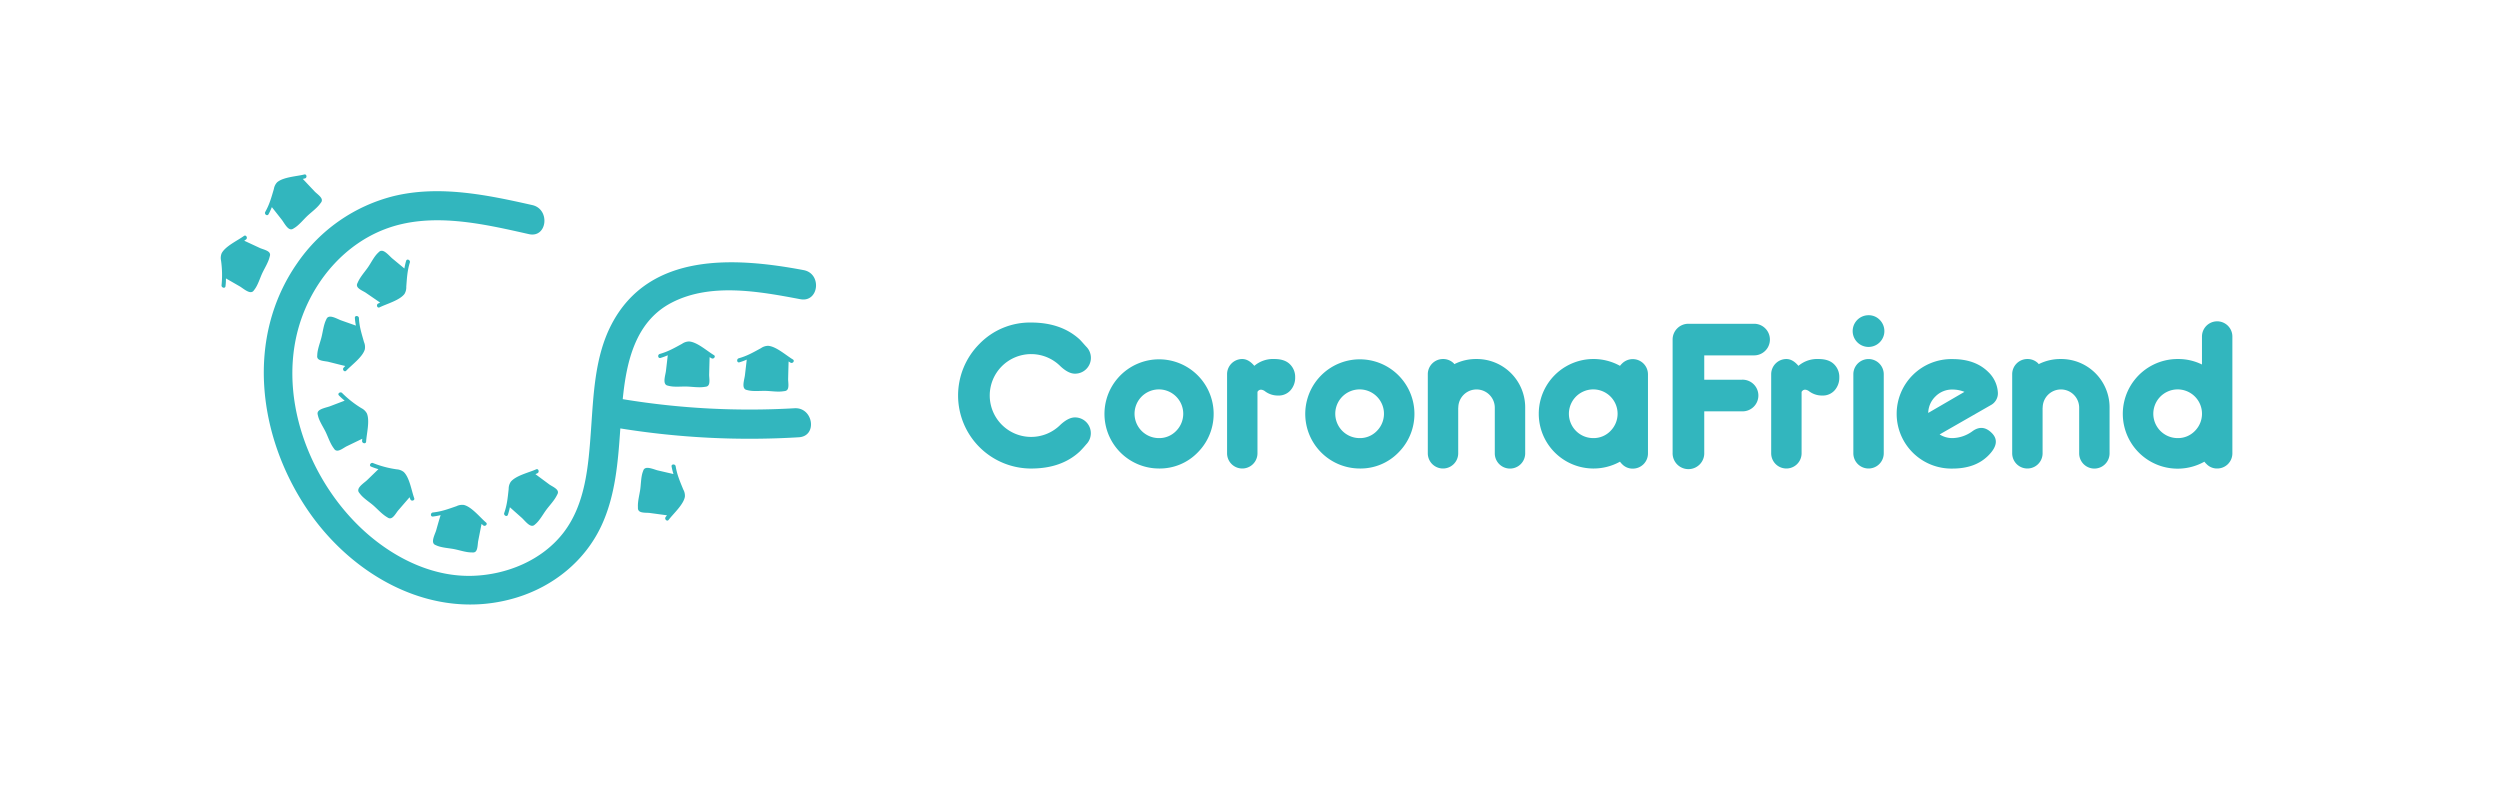 <svg xmlns="http://www.w3.org/2000/svg" viewBox="0 0 1077.16 340.16"><defs><style>.cls-1{fill:#fff;}.cls-2{fill:#32b6be;}</style></defs><g id="Layer_2" data-name="Layer 2"><g id="Layer_1-2" data-name="Layer 1"><rect class="cls-1" width="1077.16" height="340.16"/><path class="cls-2" d="M463.14,179.85A6.81,6.81,0,0,1,468,191.48c-.91,1.09-1.81,2.08-2.72,3q-7.92,7.4-21,7.39A31.47,31.47,0,0,1,422,148.17a30.32,30.32,0,0,1,22.25-9.2q13.05,0,21,7.34c.91.94,1.81,2,2.72,3A6.81,6.81,0,0,1,463.14,161q-2.82,0-6.23-3.19a17.84,17.84,0,1,0,0,25.2Q460.32,179.86,463.14,179.85Z"/><path class="cls-2" d="M499.33,201.86A23.52,23.52,0,1,1,516,195,22.73,22.73,0,0,1,499.33,201.86Zm7.41-16.17a10.49,10.49,0,1,0-7.41,3.07A10.06,10.06,0,0,0,506.74,185.69Z"/><path class="cls-2" d="M541.8,168.84v26.47a6.55,6.55,0,1,1-13.1,0V161.25a6.54,6.54,0,0,1,6.55-6.56q2.71,0,5.19,2.94a12.44,12.44,0,0,1,8.69-2.94c2.94,0,5.16.76,6.66,2.26a7.61,7.61,0,0,1,2.25,5.61,8.14,8.14,0,0,1-2,5.6,6.76,6.76,0,0,1-5.34,2.26,9.15,9.15,0,0,1-5.87-2C543.48,167.62,542.46,167.76,541.8,168.84Z"/><path class="cls-2" d="M585.82,201.86A23.52,23.52,0,1,1,602.51,195,22.73,22.73,0,0,1,585.82,201.86Zm7.41-16.17a10.49,10.49,0,1,0-7.41,3.07A10.06,10.06,0,0,0,593.23,185.69Z"/><path class="cls-2" d="M628.29,175.66v19.65a6.55,6.55,0,1,1-13.1,0V161.25a6.54,6.54,0,0,1,6.55-6.56,6.44,6.44,0,0,1,4.66,1.89l.21.32a20.62,20.62,0,0,1,9.54-2.21,20.84,20.84,0,0,1,21,21v19.65a6.55,6.55,0,1,1-13.1,0V175.66a7.86,7.86,0,1,0-15.72,0Z"/><path class="cls-2" d="M698,198.92a23.59,23.59,0,1,1,0-41.29,8.28,8.28,0,0,1,.89-1,6.55,6.55,0,0,1,11.16,4.67v34.06a6.52,6.52,0,0,1-6.55,6.55,6.21,6.21,0,0,1-4.61-1.94A6.33,6.33,0,0,1,698,198.92Zm-4.11-13.23a10.49,10.49,0,1,0-7.42,3.07A10.09,10.09,0,0,0,693.9,185.69Z"/><path class="cls-2" d="M727.48,139.5h28.3a6.81,6.81,0,1,1,0,13.62H734.3V163.6h16.24a6.82,6.82,0,1,1,0,13.63H734.3v17.82a6.82,6.82,0,1,1-13.63,0V146.31a6.79,6.79,0,0,1,6.81-6.81Z"/><path class="cls-2" d="M776.24,168.84v26.47a6.55,6.55,0,1,1-13.1,0V161.25a6.56,6.56,0,0,1,6.55-6.56q2.73,0,5.19,2.94a12.49,12.49,0,0,1,8.7-2.94c2.94,0,5.15.76,6.66,2.26a7.61,7.61,0,0,1,2.25,5.61,8.14,8.14,0,0,1-2,5.6,6.76,6.76,0,0,1-5.35,2.26,9.19,9.19,0,0,1-5.87-2C777.92,167.62,776.91,167.76,776.24,168.84Z"/><path class="cls-2" d="M809.91,137.82a6.83,6.83,0,1,1-4.82-2A6.57,6.57,0,0,1,809.91,137.82Zm1.73,57.49a6.55,6.55,0,1,1-13.1,0V161.25a6.55,6.55,0,1,1,13.1,0Z"/><path class="cls-2" d="M835.72,187.18a10.09,10.09,0,0,0,5.56,1.58,15.12,15.12,0,0,0,8.72-3.07q4.38-3.06,8.31,1t-1.65,9.62q-5.58,5.58-15.38,5.58a23.59,23.59,0,1,1,0-47.17q9.79,0,15.4,5.56a13.31,13.31,0,0,1,4.14,9,5.74,5.74,0,0,1-3,5.24Zm10.69-18.34a13.63,13.63,0,0,0-5.13-1,10.07,10.07,0,0,0-7.39,3,10.2,10.2,0,0,0-3.09,7.08Z"/><path class="cls-2" d="M880.08,175.66v19.65a6.55,6.55,0,1,1-13.1,0V161.25a6.54,6.54,0,0,1,6.55-6.56,6.44,6.44,0,0,1,4.66,1.89l.21.32a20.62,20.62,0,0,1,9.54-2.21,20.84,20.84,0,0,1,21,21v19.65a6.55,6.55,0,1,1-13.1,0V175.66a7.86,7.86,0,1,0-15.72,0Z"/><path class="cls-2" d="M949.8,198.92a23.62,23.62,0,1,1-11.53-44.23,23.1,23.1,0,0,1,10.48,2.36V145a6.55,6.55,0,1,1,13.1,0v50.31a6.52,6.52,0,0,1-6.55,6.55,6.21,6.21,0,0,1-4.61-1.94A6.33,6.33,0,0,1,949.8,198.92Zm-4.11-13.23a10.49,10.49,0,1,0-7.42,3.07A10.09,10.09,0,0,0,945.69,185.69Z"/><path class="cls-2" d="M342.33,175.9A335,335,0,0,1,268.42,172h-.11c1.61-16.18,5.43-33.52,21.13-41.62,16.81-8.68,37.71-4.8,55.41-1.46,8,1.5,9.39-11,1.45-12.53-29.71-5.6-66.49-7.88-82.79,23.32-7.29,13.94-7.78,30.44-8.89,45.79-1.09,15.1-2.27,31.64-11.9,44.08-9.17,11.84-24.34,18.06-39.07,18.52-16.42.51-32-6.81-44.35-17.22-26.11-22.05-41.29-61.71-29-94.78,6.16-16.54,18.69-30.84,35.35-37.28,19.89-7.68,42.26-2.44,62.24,2.06,7.91,1.78,9.3-10.76,1.45-12.52-19.32-4.36-39.83-8.64-59.51-3.92a71.52,71.52,0,0,0-41.8,29c-22.31,32.08-16.84,74.35,4.08,105.63,19.62,29.35,55,49.23,90.45,38.4,15.89-4.85,29.44-15.74,36.53-30.88,6.13-13.09,7.2-27.73,8.19-42a350.18,350.18,0,0,0,76.95,3.81C352.35,187.88,350.39,175.42,342.33,175.9Z"/><path class="cls-2" d="M163.54,132.43c3.05-1.52,8.63-3,10.73-5.77a5.5,5.5,0,0,0,.78-3.13c.29-3.75.42-6.78,1.54-10.42.33-1.07-1.27-1.8-1.6-.72a26,26,0,0,0-.75,3.29L169,111.34c-1-.83-2.89-3.14-4.36-3.28-.88-.08-1.2.36-1.77.9-1.71,1.6-3,4.32-4.36,6.26s-3.3,4.1-4.28,6.32c-.27.61-.57,1-.38,1.71.35,1.28,2.76,2.2,3.78,2.9l6.16,4.23-.83.4C161.94,131.28,162.53,132.93,163.54,132.43Z"/><path class="cls-2" d="M149.18,159.71c2.34-2.48,7-5.8,8-9.13a5.46,5.46,0,0,0-.35-3.21c-1-3.61-2-6.5-2.18-10.31-.06-1.11-1.81-1.24-1.75-.11a24.4,24.4,0,0,0,.45,3.34L147,138.05c-1.23-.43-3.8-1.94-5.23-1.56-.85.23-1,.75-1.34,1.46-1,2.1-1.34,5.1-1.92,7.38s-1.67,5-1.81,7.41c0,.67-.19,1.13.24,1.74.77,1.08,3.34,1.11,4.55,1.41l7.24,1.82-.64.67C147.28,159.19,148.41,160.53,149.18,159.71Z"/><path class="cls-2" d="M157.75,190.27c.2-3.4,1.68-9,.31-12.17a5.45,5.45,0,0,0-2.33-2.23,44.47,44.47,0,0,1-8.29-6.51c-.76-.81-2.19.21-1.42,1a25.15,25.15,0,0,0,2.49,2.27l-6.38,2.43c-1.22.46-4.16,1-5,2.16-.5.71-.28,1.21-.1,2,.55,2.28,2.25,4.77,3.28,6.89s1.92,4.89,3.36,6.85c.4.53.58,1,1.3,1.17,1.29.33,3.28-1.3,4.4-1.84l6.72-3.25L156,190C156,191.1,157.68,191.4,157.75,190.27Z"/><path class="cls-2" d="M209.42,225.14c-2.59-2.2-6.16-6.74-9.54-7.57a5.48,5.48,0,0,0-3.18.52c-3.55,1.22-6.39,2.31-10.18,2.72-1.11.12-1.15,1.87,0,1.75a25.3,25.3,0,0,0,3.32-.62q-1,3.28-1.9,6.55c-.37,1.26-1.74,3.9-1.29,5.31.27.83.81.95,1.53,1.27,2.15.93,5.16,1.07,7.47,1.52s5.07,1.41,7.5,1.43c.66,0,1.14.13,1.72-.33,1-.83.93-3.4,1.17-4.62l1.44-7.33.7.6C209,227.07,210.29,225.86,209.42,225.14Z"/><path class="cls-2" d="M178.47,214.65c-1.17-3.2-2-8.91-4.53-11.3a5.52,5.52,0,0,0-3-1.13,44,44,0,0,1-10.18-2.69c-1-.45-1.93,1.06-.89,1.51a25.48,25.48,0,0,0,3.18,1.1l-4.9,4.75c-.94.91-3.45,2.52-3.75,4-.18.86.22,1.23.7,1.86,1.4,1.88,4,3.5,5.73,5s3.7,3.73,5.8,5c.57.33.92.68,1.66.56,1.31-.2,2.49-2.49,3.3-3.42l4.89-5.65.31.87C177.14,216.12,178.85,215.71,178.47,214.65Z"/><path class="cls-2" d="M231,202.22c-3.11,1.4-8.74,2.67-10.93,5.37a5.42,5.42,0,0,0-.9,3.09c-.42,3.74-.66,6.77-1.92,10.37-.36,1,1.2,1.84,1.58.77a25.7,25.7,0,0,0,.86-3.26l5.1,4.53c1,.87,2.78,3.25,4.24,3.44.87.11,1.21-.32,1.8-.83,1.77-1.55,3.18-4.21,4.59-6.1s3.44-4,4.5-6.16c.3-.6.61-1,.44-1.7-.3-1.29-2.67-2.29-3.66-3l-6-4.45.85-.38C232.57,203.42,232,201.75,231,202.22Z"/><path class="cls-2" d="M105.11,101.66c-2.75,2-8,4.39-9.61,7.47a5.44,5.44,0,0,0-.25,3.22,44.23,44.23,0,0,1,.21,10.54c-.14,1.1,1.56,1.56,1.7.44a25.67,25.67,0,0,0,.19-3.37l5.91,3.4c1.14.65,3.38,2.62,4.85,2.51.87-.06,1.12-.55,1.59-1.18,1.42-1.87,2.27-4.76,3.26-6.9s2.57-4.59,3.17-6.94c.16-.65.4-1.07.08-1.75-.56-1.21-3.08-1.71-4.2-2.23l-6.78-3.15.75-.53C106.89,102.53,106,101,105.11,101.66Z"/><path class="cls-2" d="M131.1,75.18c-3.3.83-9.07,1.09-11.7,3.37A5.43,5.43,0,0,0,118,81.44c-1.07,3.6-1.84,6.54-3.71,9.86-.54,1,.86,2,1.42,1a27.19,27.19,0,0,0,1.42-3.06c1.41,1.79,2.82,3.57,4.22,5.36.82,1,2.17,3.68,3.57,4.13.84.26,1.25-.1,1.92-.51,2-1.21,3.88-3.58,5.59-5.19s4.09-3.31,5.52-5.27c.39-.54.77-.85.73-1.6-.07-1.33-2.23-2.73-3.08-3.63l-5.13-5.44.9-.21C132.43,76.64,132.19,74.9,131.1,75.18Z"/><path class="cls-2" d="M307.59,153c-2.92-1.74-7.2-5.62-10.66-5.87a5.42,5.42,0,0,0-3.06,1c-3.3,1.79-5.92,3.33-9.59,4.37-1.07.3-.82,2,.27,1.74a26.5,26.5,0,0,0,3.17-1.17q-.39,3.39-.79,6.78c-.15,1.3-1.06,4.13-.38,5.44.4.78.95.81,1.71,1,2.28.56,5.28.19,7.63.26s5.23.54,7.63.16c.66-.11,1.14-.06,1.64-.62.89-1,.35-3.5.39-4.74q.09-3.74.2-7.47l.79.48C307.5,154.94,308.56,153.54,307.59,153Z"/><path class="cls-2" d="M341.62,154.87c-2.92-1.74-7.2-5.62-10.66-5.87a5.49,5.49,0,0,0-3.06,1c-3.3,1.79-5.92,3.34-9.59,4.37-1.07.31-.82,2.05.27,1.74a24.88,24.88,0,0,0,3.17-1.17q-.39,3.39-.79,6.78c-.15,1.3-1.06,4.14-.38,5.44.41.78.95.81,1.72,1,2.27.56,5.27.2,7.62.26s5.23.55,7.63.16c.66-.1,1.14-.06,1.64-.61.89-1,.35-3.51.39-4.75q.09-3.73.2-7.47l.79.48C341.53,156.84,342.59,155.45,341.62,154.87Z"/><path class="cls-2" d="M288.09,224c2.05-2.71,6.38-6.53,7-9.95a5.38,5.38,0,0,0-.7-3.15c-1.41-3.48-2.65-6.25-3.27-10-.19-1.1-1.94-1-1.76.07a26.63,26.63,0,0,0,.81,3.28l-6.65-1.54c-1.28-.29-4-1.52-5.37-1-.82.31-.91.85-1.18,1.59-.81,2.2-.78,5.22-1.11,7.55s-1.12,5.14-1,7.56c0,.67-.06,1.14.43,1.7.89,1,3.45.74,4.68.91l7.4,1-.57.74C286.14,223.67,287.41,224.88,288.09,224Z"/></g></g></svg>